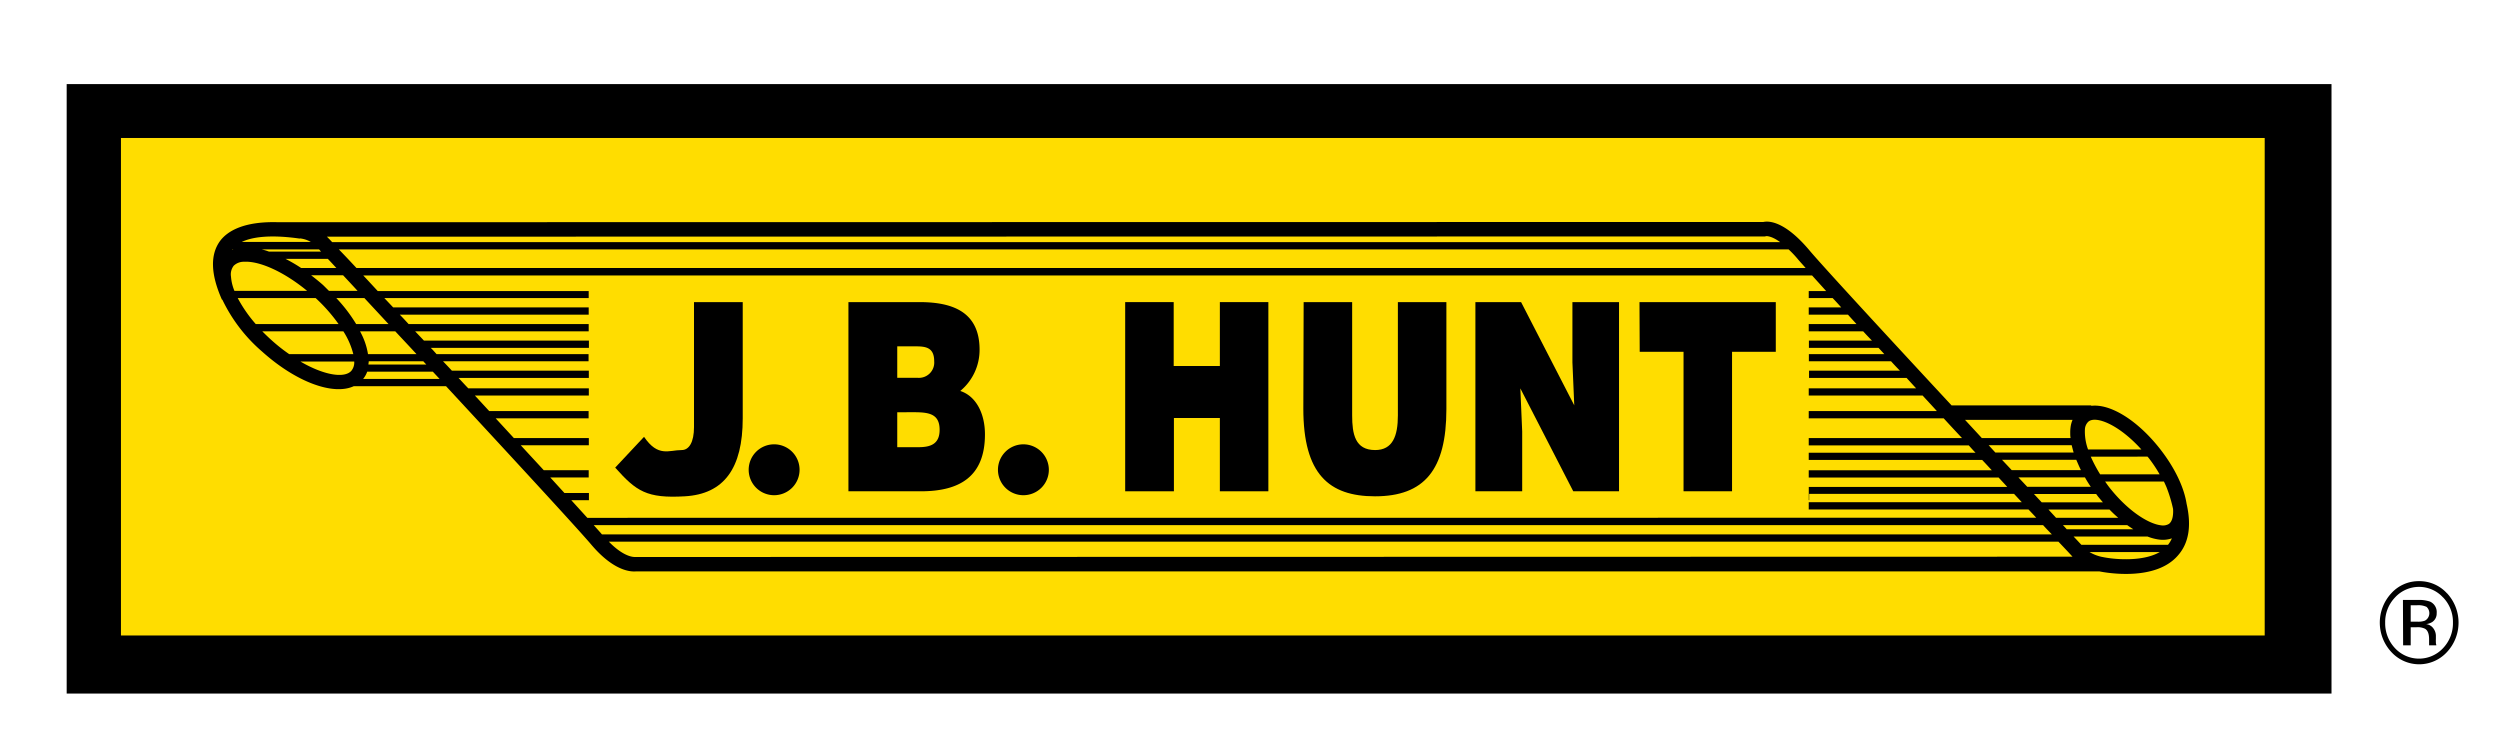 <svg id="Layer_1" data-name="Layer 1" xmlns="http://www.w3.org/2000/svg" viewBox="0 0 566.93 167">
  <defs>
    <style>
      .cls-1 {
        fill: #fd0;
      }
    </style>
  </defs>
  <title>JBH logo-2</title>
  <g>
    <rect x="15.12" y="19.07" width="513.6" height="138.21"/>
    <rect class="cls-1" x="27.43" y="31.29" width="486.14" height="112.82"/>
    <path d="M554,135.45a8,8,0,0,1,2.26,5.75A8.16,8.16,0,0,1,554,147a7.44,7.44,0,0,1-10.87,0,8.22,8.22,0,0,1-2.24-5.78,8.05,8.05,0,0,1,2.25-5.75,7.38,7.38,0,0,1,10.86,0Zm.9-.91a8.42,8.42,0,0,0-6.33-2.75,8.32,8.32,0,0,0-6.29,2.75,9.79,9.79,0,0,0,0,13.31,8.55,8.55,0,0,0,12.64,0,9.79,9.79,0,0,0,0-13.31Zm-5,6.21a4.3,4.3,0,0,1-1.63.23h-1.59v-3.73h1.49a4.42,4.42,0,0,1,2.1.37,1.93,1.93,0,0,1-.37,3.13Zm-4.94,5.59h1.72v-4.1H548a3.83,3.83,0,0,1,1.94.35c.61.38.91,1.15.91,2.37v.83l0,.32v.12s0,.07,0,.11h1.63l0-.14a1.32,1.32,0,0,1-.09-.53,7,7,0,0,1,0-.77v-.76a2.84,2.84,0,0,0-.55-1.61,2.36,2.36,0,0,0-1.67-1,3.29,3.29,0,0,0,1.4-.48,2.3,2.3,0,0,0,1-2,2.6,2.6,0,0,0-1.52-2.63,7.58,7.58,0,0,0-2.68-.37h-3.45Z"/>
    <path d="M495.86,114.25c-.57-3.67-2.63-8.13-6.1-12.54-5.17-6.54-11.27-10.19-15.52-9.68v-.1H442.56c-14.37-15.48-29.14-31.49-32.2-35.12-5.6-6.67-9.21-6.75-10.48-6.47L63,50.39v0c-7.7-.22-11.34,2-13,4.13-2.38,3.13-2.25,7.63.33,13.43l.09,0a36,36,0,0,0,9,11.76c7.79,7,16.17,10,20.8,7.87h20.93c14.56,15.72,29.84,32.27,33,36,5.62,6.6,9.67,6,10.11,6-.33,0,324.62,0,331.85,0,1.58.32,12.66,2.29,17.76-3.59C496.37,123.19,497,119.26,495.86,114.25ZM487,103.55a.84.84,0,0,0,.18.2,31,31,0,0,1,2.56,3.81H476.25a32.85,32.85,0,0,1-2.12-4Zm-20.74,13.88c-.54-.61-1.13-1.22-1.72-1.88h13.83c.66.67,1.3,1.29,2,1.88Zm16.13,1.65c.45.33.94.64,1.38.94H468.68c-.27-.3-.57-.63-.87-.94ZM463,113.91c-.59-.61-1.14-1.23-1.76-1.89h14.1c.16.19.3.4.44.59.38.44.71.86,1.1,1.3Zm-3.28-3.52c-.65-.7-1.32-1.4-2-2.13h15.09c.39.71.83,1.41,1.32,2.13Zm13.93-14.82c1.65-1.29,6.77.62,11.95,6.35H473.51a11.82,11.82,0,0,1-.71-4.58A2.54,2.54,0,0,1,473.64,95.57Zm-1.74,11.05H456.21L454,104.27h16.84C471.17,105,471.49,105.81,471.9,106.62Zm-19.42-4c-.5-.54-1-1.09-1.52-1.66H469.8c.13.53.28,1.09.44,1.66ZM470,95.21a6.11,6.11,0,0,0-.46,1.74,8.36,8.36,0,0,0-.07,1.13c0,.41,0,.84.08,1.26H449.42c-1.24-1.36-2.53-2.74-3.81-4.13ZM407.81,58.9c.38.46,1,1.1,1.66,1.88H80.84c-1.59-1.71-2.93-3.13-4-4.22H405.61A23.41,23.41,0,0,1,407.81,58.9Zm-330,3.53c1,1.07,2.09,2.23,3.28,3.53H74.6c-.47-.45-.9-.9-1.38-1.36-.88-.77-1.77-1.49-2.66-2.17ZM68.3,60.78a35.6,35.6,0,0,0-3.54-2.07h9.59c.56.58,1.2,1.27,1.93,2.07Zm331.93-7.16.3-.07s1.12-.13,3.16,1.36H75.33c-.36-.37-.6-.65-.7-.74l-.32-.32-.18-.18ZM72.8,57.06H61a13.46,13.46,0,0,0-1.65-.5h13A5.77,5.77,0,0,1,72.8,57.06Zm-4.81-3a6.31,6.31,0,0,1,2.49.8H54.83C57,53.83,60.92,53.1,68,54.11ZM52.67,56.56h.27a1,1,0,0,0-.32.1A.93.93,0,0,0,52.67,56.56Zm-.29,6.15A3.21,3.21,0,0,1,53,60.26a3.29,3.29,0,0,1,2.39-.9c3.62-.2,9.21,2.43,14.26,6.6H53.16A10.53,10.53,0,0,1,52.38,62.71Zm1.53,4.89H71.59a37.66,37.66,0,0,1,5.19,5.89H58A31.19,31.19,0,0,1,53.91,67.6Zm7.81,9.67c-.78-.69-1.53-1.42-2.25-2.14H77.86a17.38,17.38,0,0,1,2.26,5.17H65.57A38,38,0,0,1,61.72,77.27ZM80.33,82a3,3,0,0,1-.66,2.1c-1.57,1.74-6.23,1-11.55-2.12H80.33ZM76.27,67.6h6.37q2.56,2.75,5.47,5.89H80.77A34.57,34.57,0,0,0,76.27,67.6Zm13.36,7.53c1.55,1.67,3.19,3.39,4.82,5.17h-11a15.8,15.8,0,0,0-1.81-5.17ZM96,81.93c.21.25.44.48.68.74H83.55c0-.26.07-.49.07-.74Zm-13.65,4a5.63,5.63,0,0,0,.92-1.64H98.16l1.53,1.64Zm50.84,31.5-3.64-4h4v-1.63H128l-3.22-3.53h8.72v-1.64H123.31c-1.65-1.8-3.41-3.68-5.21-5.65h15.43V99.34h-17l-4.12-4.47h21.07V93.22H110.94l-3.25-3.52h25.84V88.06H106.19c-.76-.78-1.48-1.58-2.21-2.36h29.55V84.05H102.47c-.66-.71-1.32-1.41-2-2.12h33V80.3H99c-.45-.48-.87-1-1.32-1.41h35.87V77.24H96.14l-2-2.11h39.36V73.49H92.66c-.67-.73-1.32-1.44-2-2.13h42.84V69.71H89.16l-2-2.11h46.34V66H85.66c-1.16-1.25-2.26-2.45-3.28-3.53H410.93c.9,1,2,2.2,3.19,3.53h-3.95V67.6h5.43c.64.67,1.29,1.38,1.94,2.11h-7.37v1.65h8.9c.61.69,1.27,1.39,1.93,2.13H410.17v1.64h12.34c.63.69,1.29,1.39,2,2.11h-14.3v1.65H426c.43.46.88.93,1.3,1.41h-17.1v1.63h18.64c.64.71,1.3,1.41,2,2.12h-20.6V85.7h22.12l2.16,2.36H410.17V89.7H436c1.06,1.17,2.18,2.35,3.23,3.52H410.17v1.65h30.61c1.38,1.51,2.77,3,4.15,4.47H410.17V101h36.29c.51.57,1,1.12,1.53,1.66H410.17v1.64H449.5c.75.78,1.46,1.57,2.19,2.35H410.17v1.64h43.06c.66.73,1.34,1.43,1.95,2.13h-45v3h.09V112h46.46l1.76,1.89H410.17v1.64H460c.62.65,1.22,1.27,1.76,1.88Zm1.47,1.65H463.31c.68.76,1.37,1.46,2,2.11H136.51C136.09,120.69,135.45,120,134.64,119.08Zm9.4,7.23c-.24,0-2.45.15-6-3.48H466.79c2,2.1,3.15,3.35,3.2,3.41h0Zm332.7,0a9.27,9.27,0,0,1-2.91-1.11h15.91C485.73,127.52,479.07,126.82,476.74,126.3Zm14.91-2.76H472c-.34-.35-.92-1-1.77-1.88H487a11.15,11.15,0,0,0,2.63.69,6.29,6.29,0,0,0,2.89-.28A6.08,6.08,0,0,1,491.65,123.54Zm.28-4.8a2.66,2.66,0,0,1-1.93.37c-2.7-.32-7.32-3.08-11.63-8.53-.36-.47-.69-.92-1-1.39h13.33c.2.42.37.79.55,1.2h0a32.27,32.27,0,0,1,1.52,5C492.89,117,492.59,118.21,491.93,118.74Z"/>
    <g>
      <path d="M146.05,99.06c3.19,4.69,5.64,3,8.54,3,1.67,0,2.79-1.78,2.79-5.22V68.51h11.05V94.86c0,11.33-4.23,17.18-13.14,17.69-8.63.5-11-1.14-15.78-6.51Z"/>
      <path d="M192.4,111.41V68.51h16.13c7.58,0,13.61,2.27,13.61,10.8a12.09,12.09,0,0,1-4.38,9.35c3.63,1.18,5.6,5.19,5.6,9.83,0,9.6-5.75,12.92-14.51,12.92Zm11.07-17.92v7.92h4.82c2.74,0,4.79-.71,4.79-3.93,0-3.76-2.59-4-6.1-4Zm0-14.95v7.13h4.58a3.47,3.47,0,0,0,3.8-3.74c0-3.33-2.16-3.39-4.51-3.39Z"/>
      <path d="M255.16,111.41V68.51h11V83h10.47V68.51h11v42.9h-11V94.79H266.21v16.62Z"/>
      <path d="M295.63,68.51h11v25.7c0,4.22.66,7.85,5.21,7.85,4,0,5.16-3.21,5.16-7.85V68.51h11V92.78c0,13.76-5,19.77-16.19,19.77-10.44,0-16.25-5.06-16.25-19.85Z"/>
      <path d="M357,91.93l-.42-9.76V68.51h10.57v42.9H356.77l-12-23.34.42,9.76v13.58H334.58V68.51h10.36Z"/>
      <path d="M371.79,68.51H402.7V79.78h-9.92v31.63h-11V79.78h-9.94Z"/>
      <path d="M175.52,100.76a5.77,5.77,0,1,0,5.8,5.78A5.77,5.77,0,0,0,175.52,100.76Z"/>
      <path d="M232.05,100.76a5.77,5.77,0,1,0,5.8,5.78A5.79,5.79,0,0,0,232.05,100.76Z"/>
    </g>
  </g>
</svg>
